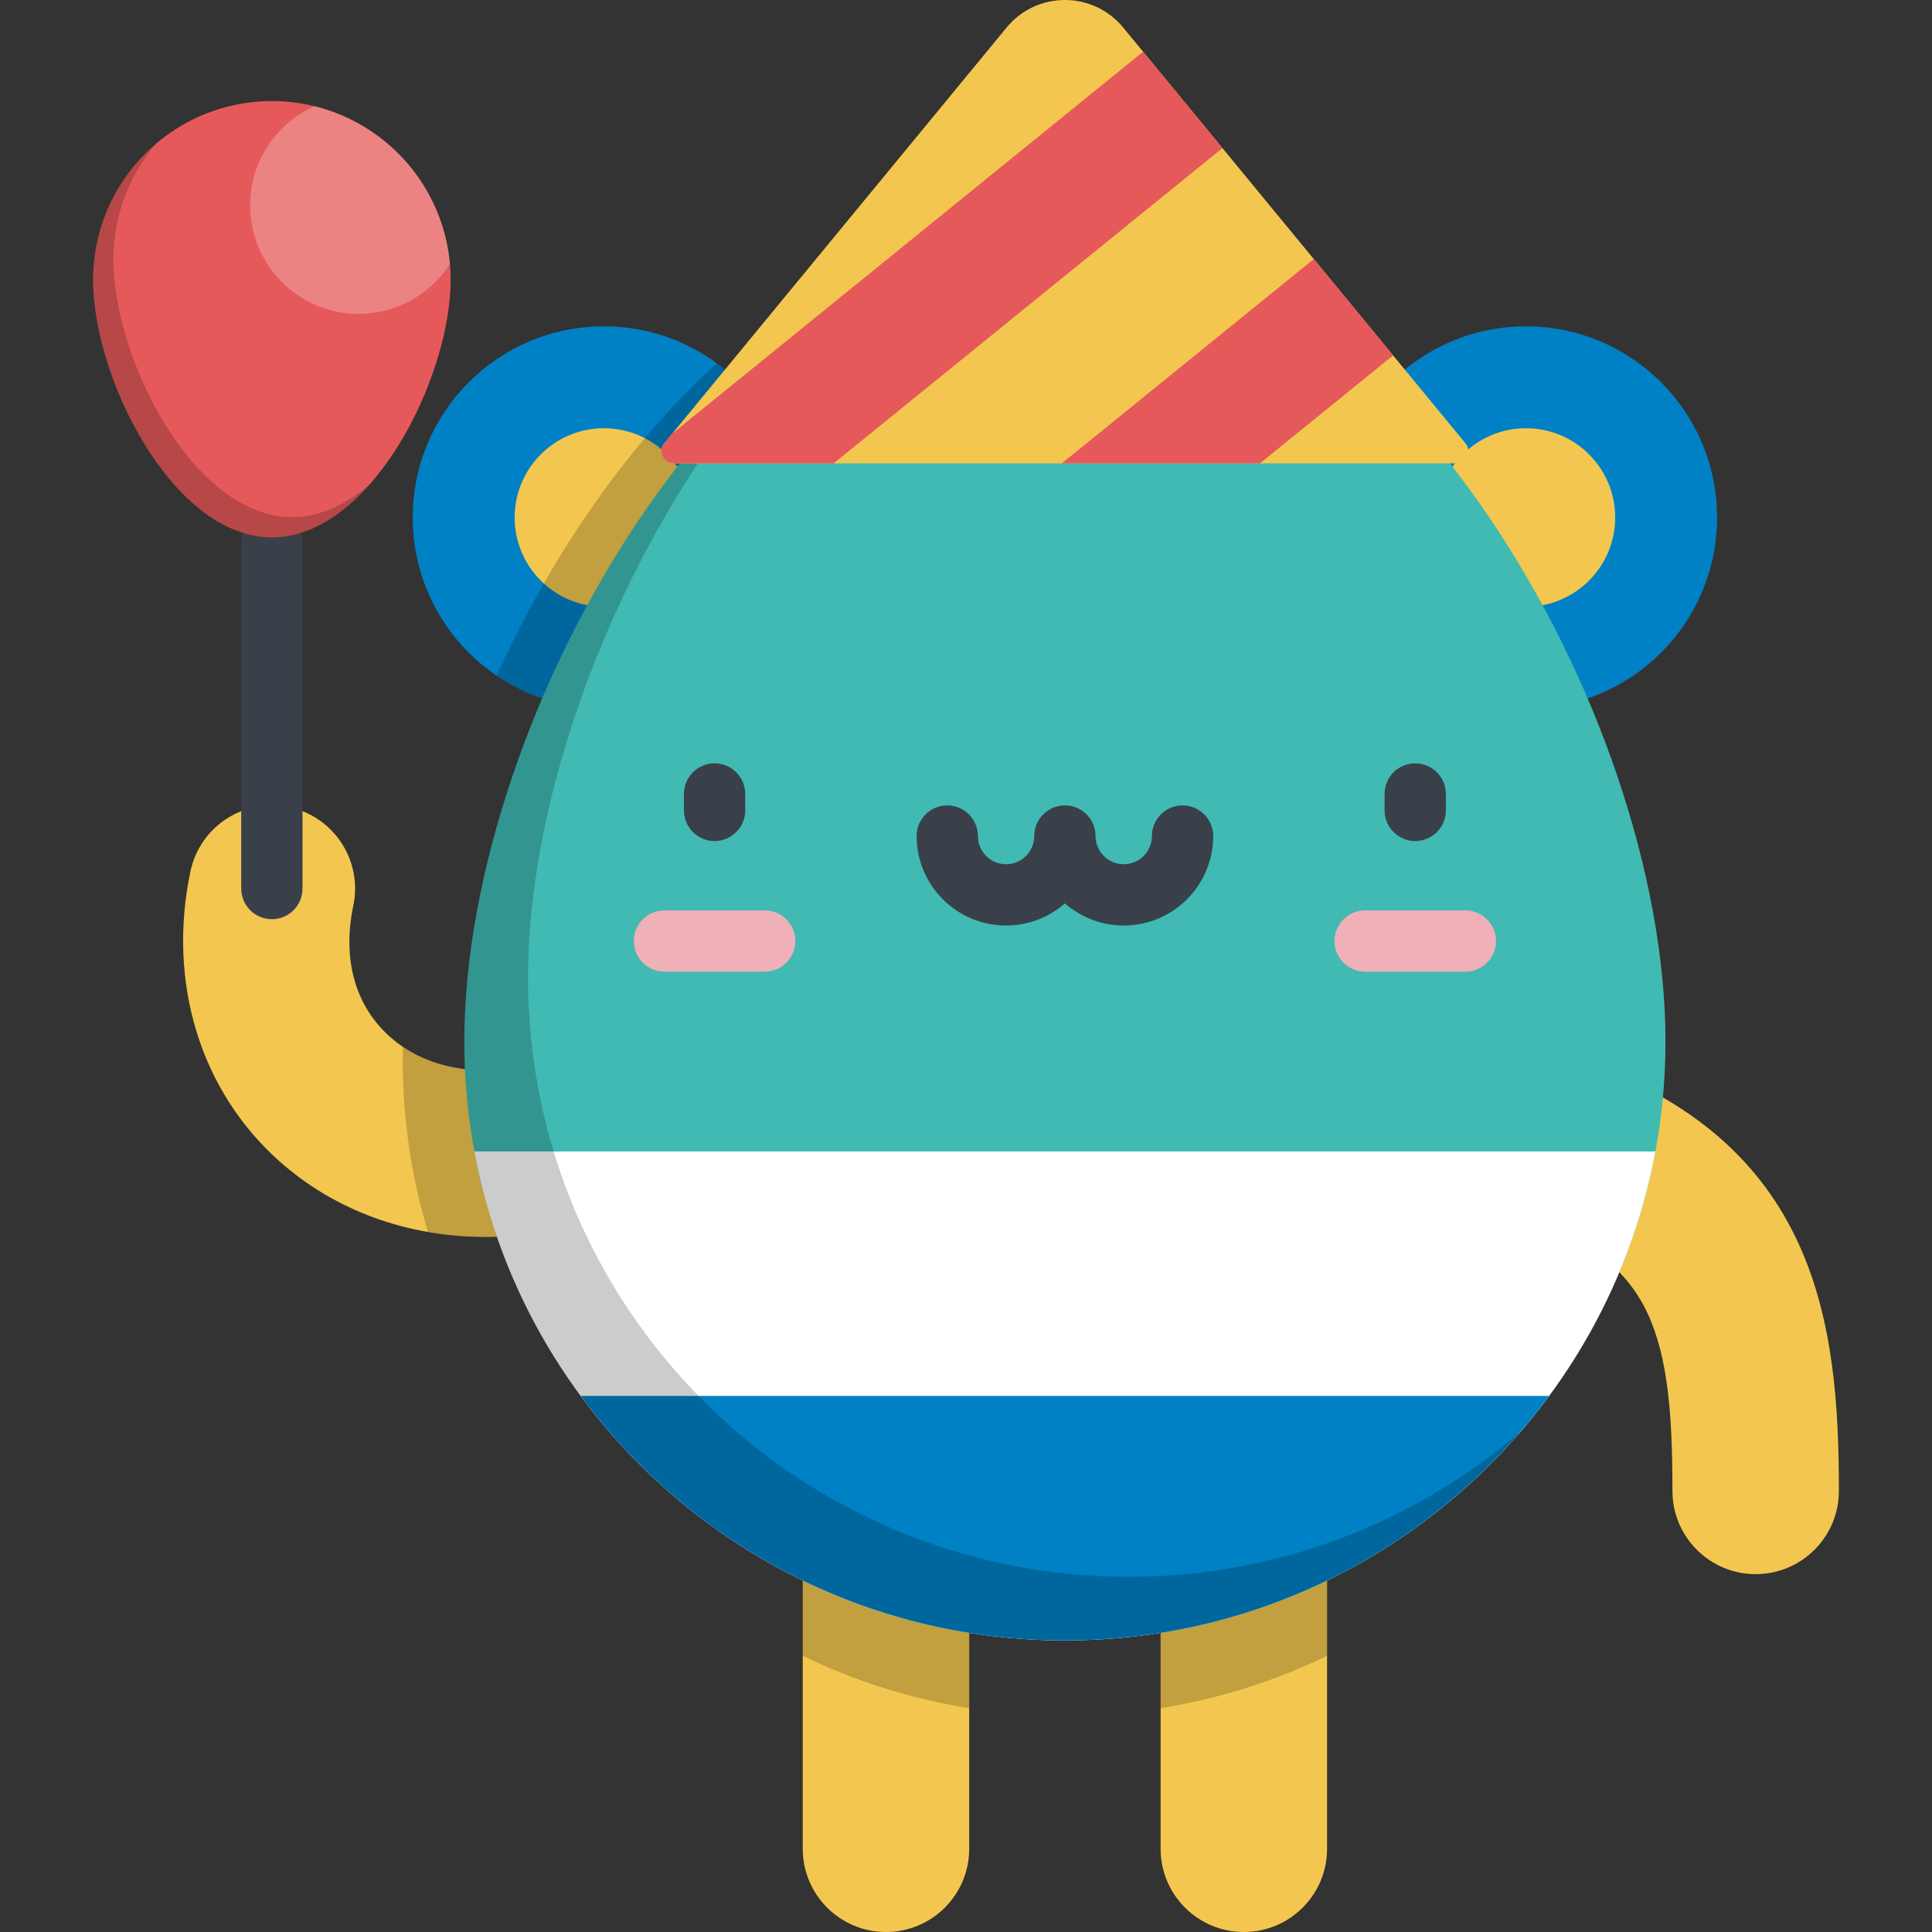 <?xml version="1.0" encoding="iso-8859-1"?>
<!-- Generator: Adobe Illustrator 19.0.0, SVG Export Plug-In . SVG Version: 6.00 Build 0)  -->
<svg version="1.1" id="Layer_1" xmlns="http://www.w3.org/2000/svg" xmlns:xlink="http://www.w3.org/1999/xlink" x="0px" y="0px"
	 viewBox="0 0 512 512" style="enable-background:new 0 0 512 512;" xml:space="preserve">
<rect x="0" y="0" width="512" height="512" fill="#333333" stroke="none"/>
<path style="fill:#F3C74F;" d="M329.631,512c-12.181,0-22.056-9.874-22.056-22.055v-83.518c0-12.181,9.875-22.056,22.056-22.056
	c12.181,0,22.055,9.875,22.055,22.056v83.518C351.685,502.126,341.812,512,329.631,512z"/>
<path style="opacity:0.2;enable-background:new    ;" d="M329.631,384.372c-12.181,0-22.056,9.875-22.056,22.056v46.256
	c15.574-2.487,30.393-7.221,44.11-13.868v-32.388C351.685,394.246,341.812,384.372,329.631,384.372z"/>
<path style="fill:#F3C74F;" d="M234.793,512c-12.181,0-22.056-9.874-22.056-22.055v-83.518c0-12.181,9.874-22.056,22.056-22.056
	s22.056,9.875,22.056,22.056v83.518C256.849,502.126,246.974,512,234.793,512z"/>
<path style="opacity:0.2;enable-background:new    ;" d="M234.793,384.372c-12.181,0-22.056,9.875-22.056,22.056v32.388
	c13.717,6.646,28.537,11.381,44.11,13.868v-46.256C256.849,394.246,246.974,384.372,234.793,384.372z"/>
<path style="fill:#F3C74F;" d="M128.754,327.798c-20.594,0-39.838-6.847-54.67-20.026c-20.971-18.633-29.802-47.352-23.622-76.822
	c2.5-11.922,14.191-19.561,26.111-17.06c11.922,2.5,19.56,14.19,17.06,26.111c-2.978,14.206,0.484,26.564,9.75,34.796
	c10.43,9.267,26.688,11.426,43.491,5.772c11.546-3.886,24.053,2.326,27.938,13.87c3.885,11.545-2.326,24.053-13.87,27.938
	C150.132,326.014,139.267,327.798,128.754,327.798z"/>
<path style="opacity:0.2;enable-background:new    ;" d="M174.811,294.44c-3.885-11.544-16.39-17.755-27.938-13.87
	c-15.092,5.079-29.729,3.835-40.115-3.182c-0.025,1.151-0.044,2.298-0.044,3.436c0,15.874,2.348,31.199,6.699,45.661
	c4.994,0.87,10.123,1.314,15.34,1.314c10.513-0.001,21.378-1.784,32.187-5.422C172.486,318.493,178.696,305.985,174.811,294.44z"/>
<path style="fill:#F3C74F;" d="M465.27,417.162c-12.181,0-22.055-9.874-22.055-22.055c0-19.685-1.112-35.202-6.542-46.952
	c-7.085-15.331-21.462-21.831-33.197-25.779c-11.544-3.885-17.754-16.392-13.87-27.938c3.885-11.544,16.392-17.752,27.938-13.87
	c64.389,21.666,69.782,70.481,69.782,114.538C487.325,407.289,477.451,417.162,465.27,417.162z"/>
<circle style="fill:#0081C6;" cx="404.39" cy="137.139" r="50.655"/>
<circle style="fill:#F3C74F;" cx="404.39" cy="137.139" r="23.649"/>
<circle style="fill:#0081C6;" cx="160.036" cy="137.139" r="50.655"/>
<circle style="fill:#F3C74F;" cx="160.036" cy="137.139" r="23.649"/>
<path style="opacity:0.2;enable-background:new    ;" d="M189.981,96.288c-23.816,21.525-44.017,51.156-58.366,82.784
	c8.105,5.503,17.886,8.722,28.421,8.722c27.976,0,50.655-22.679,50.655-50.655C210.691,120.368,202.537,105.507,189.981,96.288z"/>
<path style="fill:#40BAB3;" d="M441.373,276.046c0-87.642-73.066-213.901-159.161-213.901S123.051,188.403,123.051,276.046
	s71.259,158.69,159.161,158.69S441.373,363.688,441.373,276.046z"/>
<g>
	<path style="fill:#F0B0B7;" d="M202.656,257.503h-26.57c-4.484,0-8.12-3.636-8.12-8.12c0-4.484,3.636-8.12,8.12-8.12h26.57
		c4.484,0,8.12,3.636,8.12,8.12S207.14,257.503,202.656,257.503z"/>
	<path style="fill:#F0B0B7;" d="M388.338,257.503h-26.57c-4.484,0-8.12-3.636-8.12-8.12c0-4.484,3.636-8.12,8.12-8.12h26.57
		c4.484,0,8.12,3.636,8.12,8.12S392.823,257.503,388.338,257.503z"/>
</g>
<path style="fill:#FFFFFF;" d="M125.732,305.151c13.711,73.74,78.55,129.586,156.48,129.586s142.77-55.845,156.48-129.586H125.732z"
	/>
<path style="fill:#0081C6;" d="M153.907,369.943c28.968,39.289,75.646,64.793,128.305,64.793s99.336-25.504,128.305-64.793
	L153.907,369.943L153.907,369.943z"/>
<path style="opacity:0.2;enable-background:new    ;" d="M299.089,417.858c-87.902,0-159.161-71.048-159.161-158.69
	c0-52.764,26.489-119.511,66.352-164.291c-49.095,43.338-83.23,121.267-83.23,181.168c0,87.642,71.259,158.69,159.161,158.69
	c48.329,0,91.622-21.482,120.813-55.386C375.139,403.346,338.815,417.858,299.089,417.858z"/>
<g>
	<path style="fill:#394049;" d="M189.371,222.888c-4.484,0-8.12-3.636-8.12-8.12v-4.357c0-4.484,3.636-8.12,8.12-8.12
		c4.484,0,8.12,3.636,8.12,8.12v4.357C197.491,219.252,193.855,222.888,189.371,222.888z"/>
	<path style="fill:#394049;" d="M375.053,222.888c-4.484,0-8.12-3.636-8.12-8.12v-4.357c0-4.484,3.636-8.12,8.12-8.12
		s8.12,3.636,8.12,8.12v4.357C383.173,219.252,379.538,222.888,375.053,222.888z"/>
	<path style="fill:#394049;" d="M297.802,245.27c-5.963,0-11.419-2.213-15.59-5.86c-4.171,3.647-9.628,5.86-15.59,5.86
		c-13.074,0-23.71-10.636-23.71-23.71c0-4.484,3.636-8.12,8.12-8.12s8.12,3.636,8.12,8.12c0,4.119,3.351,7.47,7.47,7.47
		c4.119,0,7.47-3.351,7.47-7.47c0-4.484,3.636-8.12,8.12-8.12s8.12,3.636,8.12,8.12c0,4.119,3.351,7.47,7.47,7.47
		c4.119,0,7.47-3.351,7.47-7.47c0-4.484,3.636-8.12,8.12-8.12c4.484,0,8.12,3.636,8.12,8.12
		C321.512,234.635,310.876,245.27,297.802,245.27z"/>
	<path style="fill:#394049;" d="M72.046,243.596c-4.484,0-8.12-3.636-8.12-8.12v-91.954c0-4.484,3.636-8.12,8.12-8.12
		s8.12,3.636,8.12,8.12v91.954C80.166,239.96,76.531,243.596,72.046,243.596z"/>
</g>
<path style="fill:#E6595A;" d="M119.42,74.159c0-26.163-21.209-47.372-47.372-47.372S24.674,47.996,24.674,74.159
	s21.21,68.261,47.373,68.261C98.21,142.42,119.42,100.322,119.42,74.159z"/>
<path style="opacity:0.2;enable-background:new    ;" d="M77.422,137.045c-26.163,0-47.372-42.098-47.372-68.261
	c0-11.713,4.26-22.426,11.304-30.694c-10.201,8.689-16.679,21.619-16.679,36.069c0,26.163,21.209,68.261,47.373,68.261
	c9.591,0,18.51-5.669,25.968-14.124C91.787,133.693,84.802,137.045,77.422,137.045z"/>
<path style="fill:#F3C74F;" d="M178.571,122.799h207.274c2.751,0,4.262-3.201,2.514-5.326L297.648,7.288
	c-8-9.718-22.881-9.718-30.88,0l-90.711,110.186C174.309,119.598,175.82,122.799,178.571,122.799z"/>
<path style="opacity:0.25;fill:#FFFFFF;enable-background:new    ;" d="M83.369,28.157C73.309,32.632,66.29,42.708,66.29,54.429
	c0,15.876,12.869,28.745,28.745,28.745c10.155,0,19.074-5.271,24.187-13.221C117.43,49.578,102.745,32.911,83.369,28.157z"/>
<path style="fill:#E6595A;" d="M302.933,13.707L178.235,114.831l-2.177,2.644c-1.748,2.124-0.237,5.326,2.514,5.326h42.359
	l103.03-83.551L302.933,13.707z M348.164,68.65L281.389,122.8h52.522l35.279-28.61L348.164,68.65z"/>
<g>
</g>
<g>
</g>
<g>
</g>
<g>
</g>
<g>
</g>
<g>
</g>
<g>
</g>
<g>
</g>
<g>
</g>
<g>
</g>
<g>
</g>
<g>
</g>
<g>
</g>
<g>
</g>
<g>
</g>
</svg>
